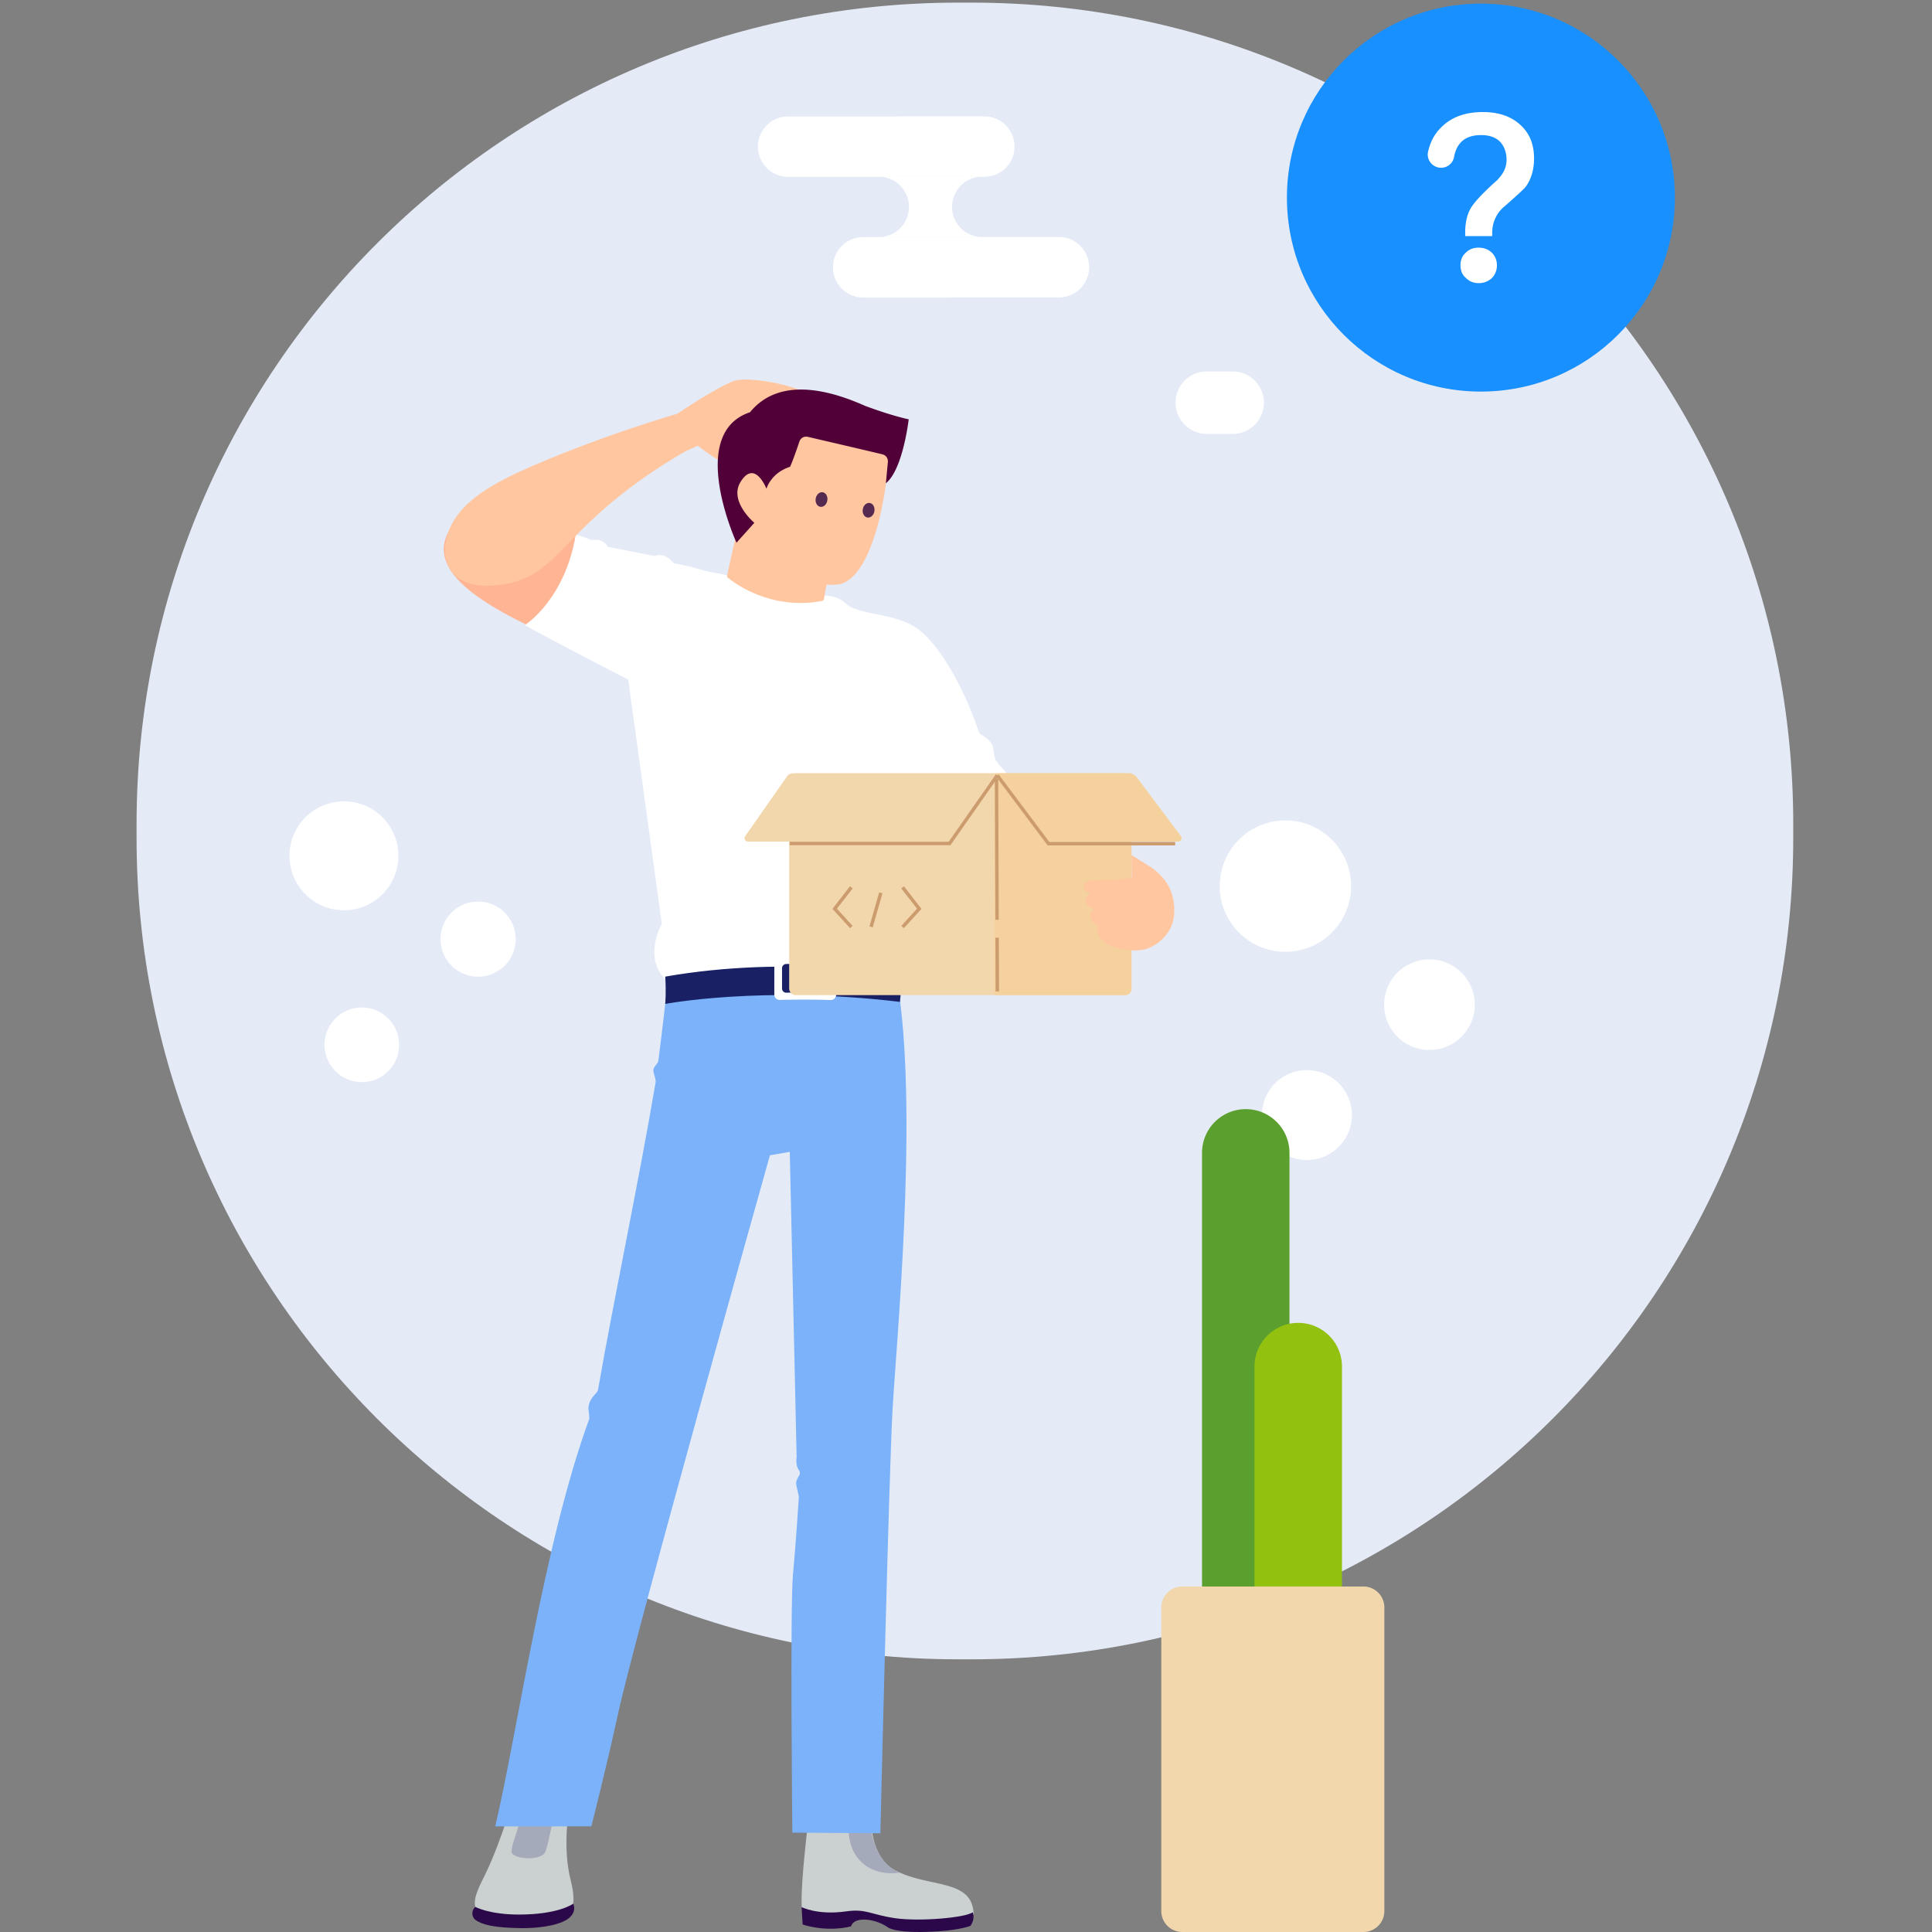 <?xml version="1.0" standalone="no"?><!DOCTYPE svg PUBLIC "-//W3C//DTD SVG 1.1//EN" "http://www.w3.org/Graphics/SVG/1.1/DTD/svg11.dtd"><svg t="1702875095674" class="icon" viewBox="0 0 1024 1024" version="1.1" xmlns="http://www.w3.org/2000/svg" p-id="5506" width="200" height="200" xmlns:xlink="http://www.w3.org/1999/xlink"><rect x="0" y="0" width="1024" height="1024" fill="#808080" stroke="none"/><path d="M72.383 444.081v-7.306C72.383 196.32 267.311 1.392 507.766 1.392h7.31c240.455 0 435.383 194.928 435.383 435.383v7.31c0 240.455-194.928 435.383-435.383 435.383h-7.31C267.311 879.471 72.383 684.539 72.383 444.085" fill="#E4EBF7" p-id="5507"></path><path d="M211.031 456.315a28.863 28.863 0 1 1-57.434-5.789 28.863 28.863 0 0 1 57.434 5.789" fill="#FFFFFF" p-id="5508"></path><path d="M211.45 555.753a19.764 19.764 0 1 1-39.329-3.962 19.764 19.764 0 0 1 39.329 3.962m61.776-56.168a19.907 19.907 0 1 1-39.612-3.993 19.907 19.907 0 0 1 39.612 3.993m144.491-405.857l104-0.049a15.998 15.998 0 1 0-0.01-31.999l-104 0.045a15.998 15.998 0 1 0 0.01 32.002m39.779 63.948l104-0.045a16.001 16.001 0 0 0-0.014-31.999l-104 0.045a15.998 15.998 0 1 0 0.014 31.999" fill="#FFFFFF" p-id="5509"></path><path d="M465.775 93.68v-0.007l55.048-0.021a16.001 16.001 0 1 0 0.01 31.999l-55.045 0.024v-0.007a15.994 15.994 0 0 0-0.014-31.988m250.147 379.474c-1.929 19.129-18.997 33.073-38.123 31.144-19.129-1.929-33.073-19-31.144-38.126 1.925-19.129 18.997-33.073 38.126-31.144 19.129 1.929 33.073 18.997 31.144 38.126" fill="#FFFFFF" p-id="5510"></path><path d="M716.428 593.088a23.838 23.838 0 1 1-47.431-4.785 23.838 23.838 0 0 1 47.431 4.785m65.12-58.354a24.012 24.012 0 1 1-47.78-4.82 24.012 24.012 0 0 1 47.78 4.82" fill="#FFFFFF" p-id="5511"></path><path d="M653.372 229.957h-13.779a16.587 16.587 0 0 1-16.542-16.538 16.587 16.587 0 0 1 16.542-16.542h13.779a16.587 16.587 0 0 1 16.542 16.542 16.587 16.587 0 0 1-16.542 16.538" fill="#FFFFFF" p-id="5512"></path><path d="M682.092 104.732c0-56.781 46.029-102.814 102.814-102.814 56.778 0 102.814 46.033 102.814 102.814 0 56.778-46.036 102.814-102.814 102.814-56.785 0-102.814-46.036-102.814-102.814" fill="#1890FF" p-id="5513"></path><path d="M790.657 133.878c1.744 1.744 2.738 3.983 2.738 6.724s-0.997 5.109-2.738 6.85a10.114 10.114 0 0 1-6.975 2.616c-2.738 0-4.984-0.994-6.728-2.738-1.995-1.744-2.86-3.986-2.86-6.728s0.865-4.98 2.86-6.724c1.744-1.744 3.99-2.616 6.731-2.616 2.738 0 5.099 0.872 6.972 2.616m14.944-67.879c4.98 4.356 7.474 10.334 7.474 17.933 0 5.971-1.489 10.916-4.251 14.822-0.234 0.335-0.478 0.628-0.76 0.924-1.451 1.496-4.917 4.694-10.309 9.413a17.682 17.682 0 0 0-4.98 6.103 18.16 18.16 0 0 0-1.869 8.22v1.744h-14.324v-1.744c0-4.733 0.75-8.845 2.49-12.207 1.618-3.362 6.476-8.593 14.571-15.82l1.5-1.744c2.243-2.738 3.362-5.73 3.362-8.841 0-4.115-1.249-7.352-3.488-9.713-2.365-2.372-5.73-3.491-9.968-3.491-5.357 0-9.214 1.618-11.708 4.987-1.29 1.744-2.166 3.958-2.651 6.64a6.972 6.972 0 0 1-6.874 5.685h-0.014c-4.454 0-7.871-4.126-6.905-8.475 1.175-5.294 3.557-9.695 7.23-13.197 5.357-5.231 12.58-7.847 21.797-7.847 8.091 0 14.697 2.117 19.677 6.605" fill="#FFFFFF" p-id="5514"></path><path d="M253.876 265.513s76.064 18.693 95.235 55.61c19.443 37.457-22.153 32.295-54.86 17.211-37.875-17.466-86.143-41.23-40.376-72.821" fill="#FFB594" p-id="5515"></path><path d="M387.95 235.426l-1.566 10.09c-2.626 1.709-16.559-9.287-16.559-9.287l-5.737 2.609-4.694-19.823s23.768-16.005 31.099-17.501c8.552-1.747 34.471 3.278 37.317 7.945 0 0 4.604 1.695-7.767 2.406-12.374 0.708-17.588 1.559-23.681 10.923-6.093 9.368-8.412 12.639-8.412 12.639" fill="#FFC6A0" p-id="5516"></path><path d="M518.985 388.402c-9.162-26.938-21.449-45.966-31.099-53.981-12.207-10.135-32.574-7.76-39.64-14.603-4.429-4.293-11.213-4.175-11.213-4.175s-52.244-11.014-58.689-12.133c-8.266-1.43-7.408-2.49-21.114-4.9-5.476-6.651-10.173-3.913-10.173-3.913l-24.797-4.823c-2.975-5.134-8.45-3.568-8.45-3.568l-8.607-3.128c-5.737 34.792-26.994 48.115-26.994 48.115 6.26 3.913 54.766 28.947 54.766 28.947l17.811 129.424s-11.582 19.858 4.694 31.768c0 0 69.344-13.054 121.79-1.147 0 0 10.627-8.879 3.39-30.712 1.824-10.498 4.862-28.818 6.054-40.533 1.343 2.692 7.041 6.689 10.951 12.126 0 0 32.808-25.686 38.545-48.868-2.902-2.522-5.573-5.528-7.906-8.555-1.977-2.567-1.249-7.17-2.668-9.476-2.333-3.781-6.292-4.806-6.651-5.866" fill="#FFFFFF" p-id="5517"></path><path d="M424.942 1011.392s14.979 7.118 25.648 3.561c9.838-3.278 15.799 2.33 24.692 4.108 8.893 1.779 23.974 3.836 40.756-4.394-0.359-19.217-24.026-13.881-41.712-23.412-8.939-4.813-13.197-16.468-12.548-30.687h-32.79s-4.855 36.689-4.046 50.825" fill="#CBD1D1" p-id="5518"></path><path d="M424.862 1010.793s8.468 4.433 23.573 2.277c10.665-1.524 12.946 1.678 25.888 3.596 12.946 1.918 37.401-0.241 41.234-3.118 1.44 3.836-1.196 7.195-1.196 7.195s-5.273 2.103-16.782 2.874c-7.08 0.474-20.228 1.015-26.53-1.754-6.232-4.795-18.299-6.637-19.977-0.841-13.664 3.313-25.651-0.997-25.651-0.997l-0.558-9.232z" fill="#2B0849" p-id="5519"></path><path d="M450.231 962.727h10.791s-0.359 23.374 15.82 29.847c-16.182 2.155-29.847-8.032-26.61-29.847" fill="#A4AABA" p-id="5520"></path><path d="M273.065 950.021s-7.348 25.864-15.642 42.918c-6.271 12.887-14.735 26.129 19.06 26.129 23.185 0 31.224-1.674 25.888-23.015-5.336-21.344 0.928-46.033 0.928-46.033h-30.234z" fill="#CBD1D1" p-id="5521"></path><path d="M251.909 1010.677s7.313 4.077 23.133 4.077c21.215 0 28.769-5.755 28.769-5.755s2.1 3.885-2.159 7.551c-3.463 2.982-12.545 5.549-25.773 5.392-14.456-0.167-20.34-1.974-23.492-4.073-2.877-1.918-2.396-5.51-0.478-7.191" fill="#2B0849" p-id="5522"></path><path d="M276.124 956.658s0.115 5.298-1.095 10.219c-1.217 4.952-3.76 10.825-3.941 14.435-0.202 4.014 15.823 5.51 17.978 0.119 2.162-5.395 4.513-22.415 6.672-25.292 2.159-2.877-17.1-7.39-19.614 0.523" fill="#A4AABA" p-id="5523"></path><path d="M419.955 971.341l46.657 0.321s4.527-190.143 6.462-224.611c1.932-34.464 13.169-151.236 3.495-220.164l-43.759-2.246-79.688 2.72s-1.514 13.832-4.168 34.792c-0.22 1.73-2.379 2.94-2.612 4.761-0.262 2.04 1.475 4.722 1.116 6.857-8.245 49.105-22.24 115.453-30.495 162.79-0.405 2.323-4.304 3.519-5.085 9.385-0.14 1.053 0.736 5.319 0.391 6.26-23.97 65.371-38.186 166.853-49.792 215.829l50.943-0.049s7.662-29.889 14.055-59.184c9.804-44.941 80.602-296.48 80.602-296.48l10.519-1.817 3.638 161.65s-0.781 4.304 1.175 7.045c1.953 2.738-1.953 3.917-1.367 7.826l1.367 6.257s-1.566 25.034-3.132 41.467c-1.562 16.427-0.321 136.591-0.321 136.591" fill="#7BB2F9" p-id="5524"></path><path d="M477.783 516.93s-59.453-10.825-125.18 0.698c0.551 8.768-0.01 14.473-0.01 14.473s51.222-9.828 124.402-1.088c0.879-8.213 0.788-14.083 0.788-14.083" fill="#192064" p-id="5525"></path><path d="M443.189 527.201l0.01-17.128a2.825 2.825 0 0 0-2.713-2.842 384.367 384.367 0 0 0-27.329-0.049 2.853 2.853 0 0 0-2.752 2.842l-0.01 17.11a2.825 2.825 0 0 0 2.898 2.835c8.318-0.209 17.344-0.223 26.959 0.059a2.842 2.842 0 0 0 2.937-2.825" fill="#FFFFFF" p-id="5526"></path><path d="M439.301 523.95l0.007-10.728a2.239 2.239 0 0 0-2.159-2.253 328.952 328.952 0 0 0-20.458-0.035 2.267 2.267 0 0 0-2.197 2.256v10.714a2.232 2.232 0 0 0 2.281 2.246 422.416 422.416 0 0 1 20.207 0.038c1.263 0.035 2.319-0.977 2.319-2.239" fill="#192064" p-id="5527"></path><path d="M235.867 290.959s-1.8 21.082 25.191 19.363c39.061-2.483 32.149-32.591 109.998-75.524-2.741-9.444-8.534-16.545-8.534-16.545s-38.601 10.846-78.764 28.061c-23.597 10.114-46.716 22.153-47.892 44.645m200.829 26.61l3.282-18.735-30.984-39.863-17.567 18.735-6.068 27.322a1.12 1.12 0 0 0 0.377 1.116c3.366 2.79 22.669 17.483 50.036 12.36a1.158 1.158 0 0 0 0.921-0.935" fill="#FFC6A0" p-id="5528"></path><path d="M400.013 276.869s-15.809-9.95-8.482-23.907c5.66-10.777 15.739 3.951 15.739 3.951s1.814-12.702 10.885-12.702c1.814-3.627 5.444-14.515 5.444-14.515s39.915 9.071 47.173 10.885c0 18.146-8.035 67.743-27.343 69.267-31.012 2.452-43.417-32.979-43.417-32.979" fill="#FFC6A0" p-id="5529"></path><path d="M469.528 256.149c9.071-7.258 12.102-33.906 12.102-33.906s-8.646-1.709-23.158-7.15c-16.332-7.258-44.634-16.556-60.963 3.404-33.718 11.24-7.15 69.134-7.15 69.134l9.462-10.536s-13.724-11.464-7.254-21.773c7.568-12.074 13.671 3.742 13.671 3.742s2.222-8.325 12.489-11.656c1.238-2.476 3.613-9.326 4.994-13.427a3.742 3.742 0 0 1 4.405-2.455c8.37 1.946 30.262 7.041 39.605 9.284 1.821 0.436 3.038 2.145 2.86 4.011l-1.064 11.328z" fill="#520038" p-id="5530"></path><path d="M438.499 265.28c-0.359 2.127-2.03 3.62-3.732 3.334-1.705-0.289-2.794-2.246-2.434-4.373 0.359-2.127 2.03-3.62 3.732-3.334 1.702 0.286 2.79 2.246 2.434 4.373m24.954 5.685c-0.359 2.127-2.03 3.62-3.732 3.334-1.702-0.289-2.79-2.246-2.434-4.373 0.359-2.127 2.03-3.62 3.732-3.334 1.702 0.286 2.79 2.243 2.434 4.373" fill="#552950" p-id="5531"></path><path d="M595.618 527.434h-173.811a3.522 3.522 0 0 1-3.522-3.522v-110.515c0-1.943 1.576-3.522 3.522-3.522h173.811c1.946 0 3.522 1.58 3.522 3.522v110.515a3.522 3.522 0 0 1-3.522 3.522" fill="#F2D7AD" p-id="5532"></path><path d="M596.532 527.434h-69.274v-117.556h72.486v114.344a3.209 3.209 0 0 1-3.209 3.209" fill="#F4D19D" p-id="5533"></path><path d="M503.288 446.048H396.438a1.807 1.807 0 0 1-1.482-2.846l22.251-31.782c0.673-0.966 1.779-1.542 2.964-1.542h108.436l-25.32 36.17z" fill="#F2D7AD" p-id="5534"></path><path d="M503.758 447.97H418.525v-1.81h84.291l25.051-35.783 1.479 1.039z" fill="#CC9B6E" p-id="5535"></path><path d="M624.46 446.048h-65.11a7.23 7.23 0 0 1-5.786-2.895l-24.957-33.275h69.63c1.709 0 3.313 0.802 4.339 2.169l23.332 31.109a1.81 1.81 0 0 1-1.447 2.895" fill="#F4D19D" p-id="5536"></path><path d="M622.887 448.081h-67.603l-27.402-36.532 1.447-1.081 26.854 35.804h66.704z m-95.187 77.445l-0.112-28.518 1.81-0.007 0.112 28.518z" fill="#CC9B6E" p-id="5537"></path><path d="M527.551 487.505l-0.279-74.683 1.81-0.007 0.279 74.683z m-64.991 4.007l-1.737-0.499 5.158-18.02 1.737 0.499z m-11.994 0.446l-9.343-10.236 9.294-11.976 1.43 1.109-8.36 10.773 8.314 9.11z m28.494 0l-1.336-1.221 8.311-9.11-8.36-10.773 1.43-1.109 9.294 11.976z" fill="#CC9B6E" p-id="5538"></path><path d="M610.573 459.984l-10.86-6.836 0.133 12.255-3.638 0.321c-5.866 0.401-12.674 0.802-16.702 0.802-6.633 0-9.392 7.875 7.777 9.235l-9.225-2.079s-7.561 4.593 1.758 8.021c0 0-5.51 4.244 1.957 8.998-2.037 12.22 18.299 14.153 24.839 12.52 6.543-1.639 14.763-8.227 15.649-17.996 0.977-10.759-3.104-18.945-11.683-25.243" fill="#FFC6A0" p-id="5539"></path><path d="M660.274 866.03a23.182 23.182 0 0 1-23.182-23.182v-231.806a23.182 23.182 0 1 1 46.364 0v231.806a23.182 23.182 0 0 1-23.182 23.182" fill="#5BA02E" p-id="5540"></path><path d="M688.091 863.711a23.182 23.182 0 0 1-23.178-23.182v-115.899a23.182 23.182 0 1 1 46.36 0v115.899a23.182 23.182 0 0 1-23.182 23.182" fill="#92C110" p-id="5541"></path><path d="M722.618 1024H626.629a11.115 11.115 0 0 1-11.115-11.115v-160.896a11.115 11.115 0 0 1 11.115-11.115h95.992a11.115 11.115 0 0 1 11.115 11.115v160.896a11.115 11.115 0 0 1-11.115 11.115" fill="#F2D7AD" p-id="5542"></path></svg>
